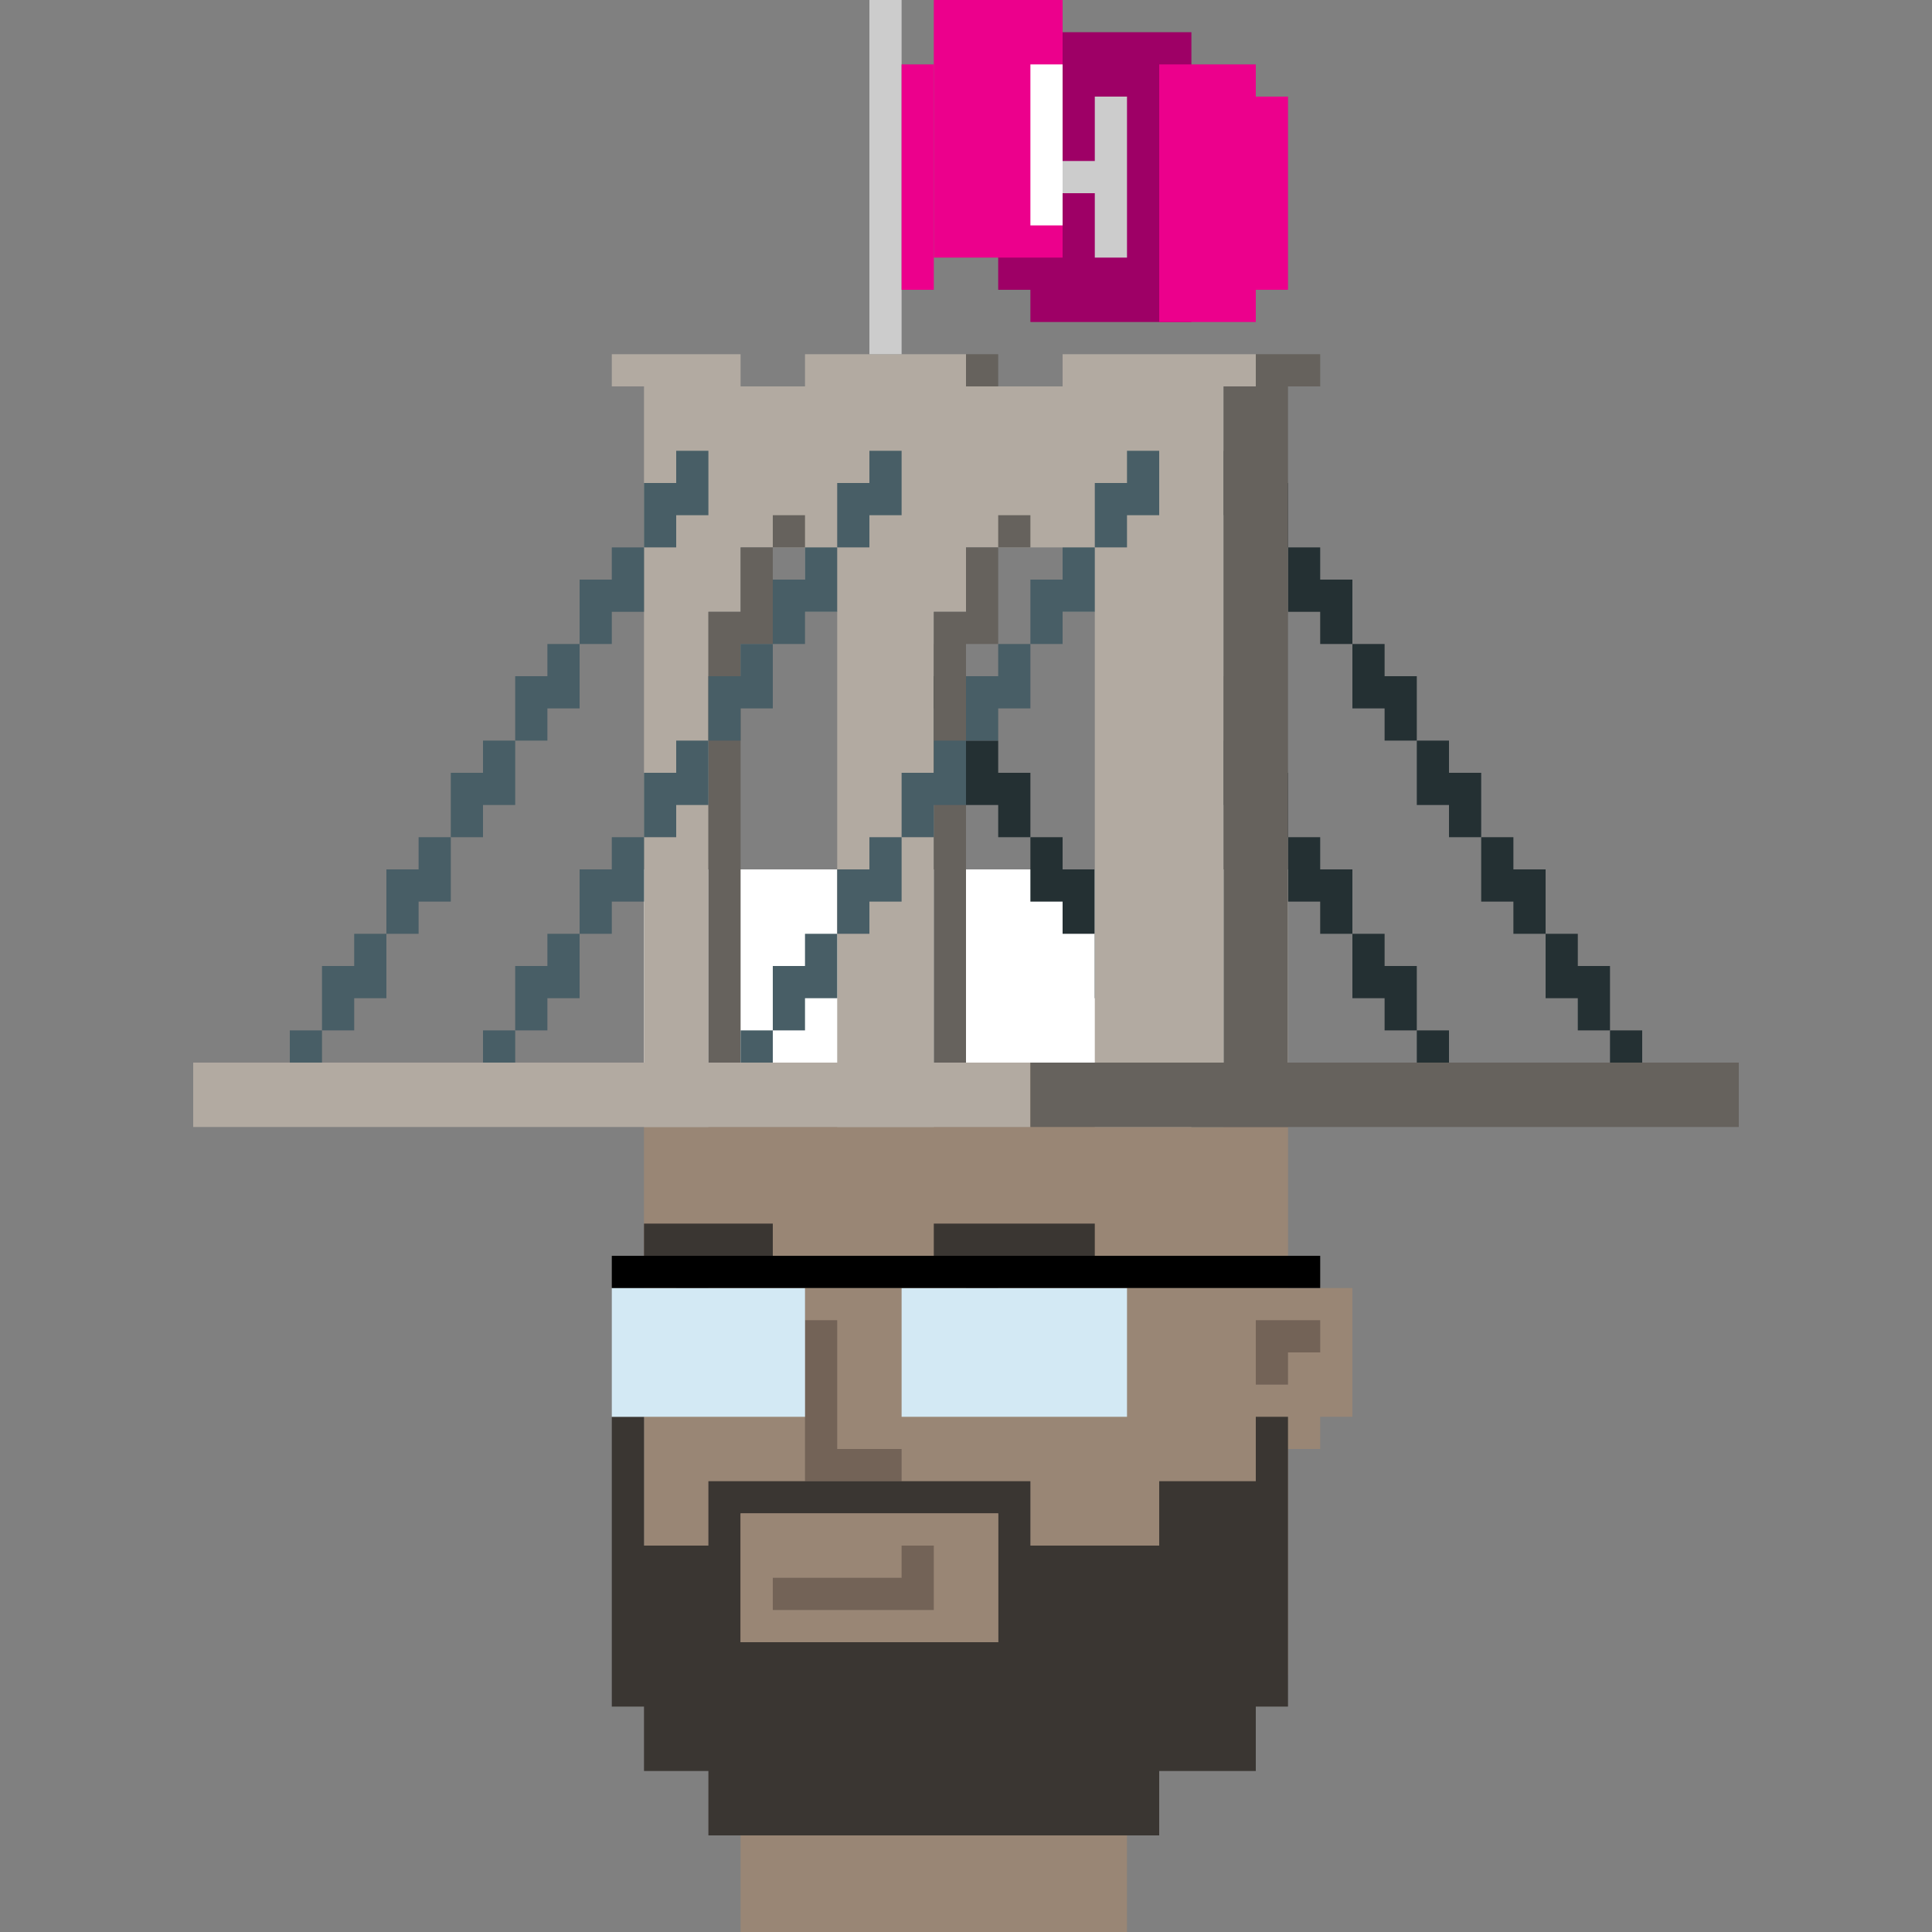 <?xml version="1.0" encoding="utf-8"?>
<!-- Generator: Adobe Illustrator 16.0.0, SVG Export Plug-In . SVG Version: 6.00 Build 0)  -->
<!DOCTYPE svg PUBLIC "-//W3C//DTD SVG 1.1//EN" "http://www.w3.org/Graphics/SVG/1.1/DTD/svg11.dtd">
<svg version="1.1" xmlns="http://www.w3.org/2000/svg" xmlns:xlink="http://www.w3.org/1999/xlink" x="0px" y="0px" width="300px"
	 height="300px" viewBox="0 0 300 300" enable-background="new 0 0 300 300" xml:space="preserve">
<rect x="0" y="0" width="300" height="300" fill="#808080" stroke="none"/>
<g id="base">
	<polygon fill="#998675" points="200,200 200,160 195,160 195,150 190,150 185,150 185,145 180,145 180,140 115,140 115,145 
		110,145 110,150 105,150 105,160 100,160 100,240 100,260 105,260 105,270 115,270 115,300 175,300 175,270 190,270 190,260 
		200,260 200,225 205,225 205,220 210,220 210,200 	"/>
	<polygon fill="#736357" points="130,225 130,205 125,205 125,225 125,230 140,230 140,225 	"/>
	<rect x="100" y="190" fill="#3A3632" width="20" height="5"/>
	<rect x="120" y="245" fill="#736357" width="25" height="5"/>
	<rect x="145" y="190" fill="#3A3632" width="25" height="5"/>
	<rect x="105" y="200" fill="#3A3632" width="5" height="5"/>
	<rect x="150" y="200" fill="#3A3632" width="5" height="5"/>
	<rect x="155" y="270" fill="#736357" width="20" height="5"/>
	<rect x="125" y="260" fill="#736357" width="15" height="5"/>
	<rect x="115" y="270" fill="#736357" width="5" height="5"/>
	<polygon fill="#736357" points="195,205 205,205 205,210 200,210 200,215 195,215 	"/>
</g>
<g id="beard">
	<path fill="#3A3632" d="M195,220v10h-15v10h-20v-10h-5h-40h-5v10h-10v-20h-5v20v25h5v10h10v10h70v-10h15v-10h5v-25v-10v-10H195z
		 M115,235h40v20h-40V235z"/>
</g>
<g id="faces">
	<g id="smirk">
		<rect x="115" y="235" fill="#998675" width="40" height="20"/>
		<polygon fill="#736357" points="140,240 140,245 120,245 120,250 145,250 145,245 145,240 		"/>
	</g>
	<g id="smile" display="none">
		<rect x="115" y="235" display="inline" fill="#998675" width="40" height="20"/>
		<rect x="120" y="240" display="inline" fill="#736357" width="5" height="5"/>
		<rect x="140" y="240" display="inline" fill="#736357" width="5" height="5"/>
		<rect x="125" y="245" display="inline" fill="#736357" width="15" height="5"/>
	</g>
	<g id="frown" display="none">
		<rect x="115" y="235" display="inline" fill="#998675" width="40" height="20"/>
		<polygon display="inline" fill="#736357" points="125,250 125,245 145,245 145,240 120,240 120,245 120,250 		"/>
	</g>
	<g id="surprised" display="none">
		<rect x="115" y="240" display="inline" fill="#998675" width="40" height="15"/>
		<rect x="125" y="240" display="inline" fill="#736357" width="15" height="10"/>
		<rect x="145" y="180" display="inline" fill="#3A3632" width="25" height="5"/>
		<rect x="145" y="190" display="inline" fill="#998675" width="25" height="5"/>
		<polygon display="inline" fill="#3A3632" points="170,180 145,180 145,185 170,185 170,190 175,190 175,180 		"/>
		<polygon display="inline" fill="#3A3632" points="115,180 100,180 95,180 95,185 95,190 100,190 100,185 115,185 		"/>
		<rect x="100" y="190" display="inline" fill="#998675" width="20" height="5"/>
	</g>
	<g id="right_up" display="none">
		<rect x="145" y="190" display="inline" fill="#998675" width="25" height="5"/>
		<polygon display="inline" fill="#3A3632" points="170,180 145,180 145,185 170,185 170,190 175,190 175,180 		"/>
		<rect x="115" y="235" display="inline" fill="#998675" width="40" height="20"/>
		<polygon display="inline" fill="#736357" points="140,240 140,245 120,245 120,250 145,250 145,245 145,240 		"/>
	</g>
	<g id="left_up" display="none">
		<rect x="115" y="235" display="inline" fill="#998675" width="40" height="20"/>
		<polygon display="inline" fill="#3A3632" points="115,180 95,180 95,185 115,185 115,190 120,190 120,180 		"/>
		<rect x="100" y="190" display="inline" fill="#998675" width="20" height="5"/>
		<polygon display="inline" fill="#736357" points="125,245 125,240 120,240 120,250 125,250 145,250 145,245 		"/>
	</g>
	<g id="tongue" display="none">
		<rect x="115" y="235" display="inline" fill="#998675" width="40" height="20"/>
		<polygon display="inline" fill="#736357" points="145,240 125,240 120,240 120,245 120,250 150,250 150,245 150,240 		"/>
		<g display="inline">
			<polygon fill="#CC667E" points="125,245 125,250 125,255 125,260 140,260 140,255 145,255 145,250 145,245 			"/>
			<polygon fill="#993F55" points="140,245 130,245 130,255 135,255 135,250 140,250 			"/>
		</g>
	</g>
	<g id="drool" display="none">
		<polygon display="inline" fill="#D3E9F4" points="135,250 135,260 140,260 140,265 145,265 145,260 145,250 		"/>
	</g>
</g>
<g id="glasses_1_">
	<g id="standard">
		<g>
			<rect x="95" y="200" fill="#D3E9F4" width="30" height="20"/>
		</g>
		<g>
			<rect x="140" y="200" fill="#D3E9F4" width="35" height="20"/>
		</g>
		<rect x="95" y="195" width="110" height="5"/>
	</g>
	<g id="_x33_d" display="none">
		<polygon display="inline" fill="#E6E6E6" points="135,195 130,195 125,195 120,195 90,195 90,220 120,220 120,215 125,215 
			125,210 130,210 130,215 135,215 135,220 175,220 175,195 		"/>
		<polygon display="inline" fill="#B3B3B3" points="200,195 195,195 190,195 185,195 175,195 175,220 185,220 185,215 190,215 
			190,205 195,205 200,205 200,200 210,200 210,195 		"/>
		<rect x="95" y="200" display="inline" fill="#3FA9F5" width="20" height="15"/>
		<rect x="140" y="200" display="inline" fill="#FF1D25" width="25" height="15"/>
	</g>
</g>
<g id="hats">
	<g id="construction" display="none">
		<polygon display="inline" fill="#FCEE21" points="210,180 210,175 210,165 205,165 205,160 205,150 200,150 200,145 200,140 
			195,140 195,135 190,135 190,130 185,130 180,130 180,125 175,125 165,125 165,120 130,120 130,125 120,125 120,130 115,130 
			110,130 110,135 105,135 105,140 100,140 100,145 100,150 95,150 95,155 95,160 95,165 90,165 90,170 90,175 90,180 90,190 
			210,190 215,190 215,180 		"/>
		<polygon display="inline" fill="#CCAF23" points="140,115 140,120 135,120 135,125 130,125 130,130 130,135 130,140 125,140 
			125,145 125,160 120,160 120,175 115,175 115,190 120,190 135,190 135,175 135,160 135,145 140,145 140,140 140,135 140,130 
			145,130 145,125 145,120 150,120 150,115 		"/>
		<rect x="70" y="180" display="inline" fill="#B29C1D" width="110" height="10"/>
		<rect x="120" y="210" display="inline" fill="#998675" width="5" height="5"/>
		<g display="inline">
			<rect x="180" y="190" fill="#666666" width="35" height="10"/>
			<polygon fill="#B3FFFD" points="135,190 120,190 90,190 90,215 95,215 95,220 120,220 120,215 125,215 125,210 130,210 130,215 
				135,215 135,220 175,220 175,215 180,215 180,190 			"/>
			<rect x="95" y="190" fill="#FFFFFF" width="5" height="5"/>
			<rect x="138" y="190" fill="#FFFFFF" width="5" height="5"/>
		</g>
	</g>
	<g id="empty-head" display="none">
		<rect x="100" y="140" display="inline" fill="#FFFFFF" width="100" height="25"/>
		<polygon display="inline" points="47,95 47,90 52,90 52,100 47,100 42,100 42,95 		"/>
		<polygon display="inline" fill="#998675" points="220,80 220,75 215,75 215,70 205,70 205,65 200,65 200,165 205,165 205,160 
			215,160 215,150 220,150 220,145 225,145 225,80 		"/>
		<g display="inline">
			<polygon fill="#C1272D" points="170,165 170,175 180,175 180,180 190,180 190,190 200,190 200,180 200,175 200,165 			"/>
			<rect x="195" y="195" fill="#C1272D" width="5" height="5"/>
		</g>
		<g display="inline">
			<polygon fill="#E6E6E6" points="165,150 165,140 165,135 161,135 160,135 160,125 155,125 155,120 150,120 150,115 145,115 
				145,110 140,110 135,110 135,105 130,105 130,100 110,100 110,105 125,105 125,110 110,110 110,115 105,115 105,120 100,120 
				100,135 100,140 105,140 105,145 125,145 125,140 110,140 110,135 105,135 105,125 110,125 110,120 115,120 115,115 135,115 
				135,125 130,125 130,135 125,135 125,140 135,140 135,135 135,130 140,130 140,120 145,120 145,125 150,125 150,130 155,130 
				155,135 155,140 160,140 160,150 160,155 165,155 165,160 165,165 170,165 170,160 170,155 170,150 			"/>
			<rect x="100" y="105" fill="#E6E6E6" width="10" height="5"/>
			<polygon fill="#E6E6E6" points="90,115 80,115 80,120 75,120 75,115 65,115 65,110 60,110 60,105 55,105 55,100 50,100 50,110 
				55,110 55,115 60,115 60,120 65,120 70,120 70,125 85,125 85,120 95,120 95,115 100,115 100,110 90,110 			"/>
		</g>
		<polygon display="inline" fill="#C1272D" points="105,165 100,165 100,180 105,180 105,170 110,170 110,165 		"/>
	</g>
	<g id="surprise" display="none">
		<rect x="90" y="80" display="inline" fill="#D8B3FF" width="90" height="90"/>
		<rect x="180" y="80" display="inline" fill="#957FB2" width="15" height="90"/>
		<rect x="195" y="80" display="inline" fill="#462166" width="10" height="90"/>
		<polygon display="inline" fill="#662D91" points="150,65 150,60 135,60 135,65 130,65 130,70 130,75 135,75 135,80 150,80 150,75 
			155,75 155,70 155,65 		"/>
		<g display="inline">
			<polygon fill="#462166" points="180,65 180,70 170,70 170,75 160,75 160,70 155,70 155,75 150,75 150,80 180,80 180,75 185,75 
				185,70 185,65 			"/>
			<rect x="165" y="60" fill="#462166" width="15" height="5"/>
			<rect x="160" y="65" fill="#462166" width="5" height="5"/>
		</g>
		<g display="inline">
			<polygon fill="#462166" points="130,75 130,70 125,70 125,75 115,75 115,70 110,70 110,65 105,65 105,70 105,75 110,75 110,80 
				135,80 135,75 			"/>
			<rect x="110" y="60" fill="#462166" width="10" height="5"/>
			<rect x="120" y="65" fill="#462166" width="5" height="5"/>
		</g>
		<rect x="125" y="80" display="inline" fill="#662D91" width="15" height="90"/>
		<polygon display="inline" fill="#957FB2" points="210,85 210,80 205,80 205,170 210,170 210,165 215,165 215,85 		"/>
	</g>
	<g id="silly" display="none">
		<polygon display="inline" fill="#C1272D" points="125,115 125,120 115,120 115,125 110,125 110,130 110,135 105,135 105,140 
			105,145 100,145 100,150 100,155 95,155 95,160 95,165 95,170 95,175 95,180 125,180 125,175 125,170 125,165 125,160 125,155 
			130,155 130,150 130,145 135,145 135,140 135,135 140,135 140,130 140,125 145,125 145,120 145,115 		"/>
		<rect x="145" y="100" display="inline" fill="#B3B3B3" width="5" height="15"/>
		<polygon display="inline" fill="#39B54A" points="170,155 170,150 170,145 165,145 165,140 165,135 160,135 160,130 160,125 
			155,125 155,120 155,115 145,115 145,120 145,125 140,125 140,130 140,135 135,135 135,140 135,145 130,145 130,150 130,155 
			125,155 125,160 125,165 125,170 125,175 125,180 175,180 175,175 175,170 175,165 175,160 175,155 		"/>
		<polygon display="inline" fill="#F7931E" points="200,155 200,150 195,150 195,145 195,140 190,140 190,135 190,130 185,130 
			185,125 175,125 175,120 165,120 165,115 155,115 155,120 155,125 160,125 160,130 160,135 165,135 165,140 165,145 170,145 
			170,150 170,155 175,155 175,160 175,165 175,170 205,170 205,165 205,160 205,155 		"/>
		<polygon display="inline" fill="#C1272D" points="140,85 140,90 140,95 145,95 145,100 150,100 150,95 155,95 155,90 155,85 		"/>
		<polygon display="inline" fill="#0071BC" points="150,100 150,105 165,105 165,110 175,110 175,115 200,115 200,110 205,110 
			205,105 210,105 210,100 		"/>
		<polygon display="inline" fill="#0071BC" points="130,100 130,95 115,95 115,90 105,90 105,95 100,95 100,100 95,100 95,105 
			145,105 145,100 		"/>
		<polygon display="inline" fill="#00527F" points="175,170 175,175 175,180 240,180 240,170 		"/>
	</g>
	<g id="swiss-army" display="none">
		<g display="inline">
			<g>
				<rect x="195" y="130" fill="#999999" width="5" height="15"/>
				<polygon fill="#999999" points="210,120 210,115 205,115 205,125 210,125 210,135 215,135 215,120 				"/>
				<rect x="225" y="105" fill="#666666" width="10" height="5"/>
				<rect x="210" y="115" fill="#666666" width="15" height="5"/>
				<rect x="200" y="130" fill="#666666" width="10" height="5"/>
				<polygon fill="#999999" points="255,65 255,70 250,70 250,75 245,75 245,80 240,80 240,85 235,85 235,110 240,110 240,90 
					250,90 250,95 255,95 255,90 260,90 260,85 260,80 260,75 260,70 260,65 				"/>
				<polygon fill="#999999" points="225,110 225,105 220,105 220,110 220,115 225,115 225,120 230,120 230,110 				"/>
			</g>
			<g>
				<rect x="160" y="65" fill="#666666" width="5" height="30"/>
				<polygon fill="#999999" points="175,85 175,80 175,75 175,70 180,70 180,65 185,65 185,60 190,60 190,55 195,55 195,50 200,50 
					200,45 180,45 180,50 170,50 170,55 165,55 165,60 165,65 165,70 165,75 165,80 165,85 165,90 165,95 160,95 160,100 160,105 
					160,110 160,115 160,120 160,125 185,125 185,120 190,120 190,115 195,115 195,110 200,110 200,105 200,100 200,95 200,90 
					200,85 195,85 195,80 190,80 190,85 190,90 190,95 190,100 180,100 180,95 175,95 175,90 				"/>
			</g>
			<g>
				<g>
					<polygon fill="#666666" points="130,115 130,110 120,110 120,105 110,105 110,110 115,110 115,115 125,115 125,120 135,120 
						135,125 140,125 140,120 140,115 					"/>
					<rect x="105" y="100" fill="#666666" width="5" height="5"/>
					<polygon fill="#666666" points="75,85 65,85 65,80 55,80 55,75 45,75 45,80 50,80 50,85 55,85 55,90 65,90 65,95 70,95 70,100 
						80,100 80,105 85,105 85,100 85,95 85,90 75,90 					"/>
					<rect x="95" y="105" fill="#666666" width="5" height="5"/>
				</g>
				<path fill="#999999" d="M105,105v-5v-5h-5v-5h-5v-5h-5v-5v-5h-5v-5h-5v-5h-5v-5v-5H65v5h5v5v5h5v5h5v5v5h5v5v5v5v5h5v5v5h5v5v5
					v5v5v10h10v-10v-5h5v-5h-5v-5v-5h5v-5v-5H105z M95,110v-5h5v5H95z"/>
			</g>
			<g>
				<rect x="125" y="25" fill="#666666" width="5" height="25"/>
				<rect x="135" y="95" fill="#666666" width="10" height="5"/>
				<polygon fill="#999999" points="145,20 145,15 145,10 145,5 140,5 140,0 135,0 135,5 130,5 130,10 130,15 130,20 125,20 125,25 
					130,25 130,30 130,35 130,40 130,45 130,50 125,50 125,55 125,60 125,65 125,70 125,75 125,80 125,85 130,85 130,90 130,95 
					130,100 130,105 130,110 130,115 130,120 150,120 150,115 150,110 150,105 150,100 135,100 135,95 150,95 150,90 150,85 150,80 
					150,75 150,70 150,65 150,60 150,55 150,50 150,45 150,40 150,35 150,30 150,25 150,20 				"/>
			</g>
			<g>
				<polygon fill="#C1272D" points="205,160 205,145 200,145 200,140 195,140 195,130 185,130 185,125 180,125 180,120 170,120 
					170,115 120,115 120,120 115,120 115,125 110,125 110,130 105,130 105,140 100,140 100,145 95,145 95,160 90,160 90,185 
					210,185 210,160 				"/>
				<polygon fill="#992029" points="90,160 90,165 90,185 95,185 95,165 100,165 100,185 105,185 105,165 110,165 110,185 115,185 
					115,165 120,165 120,185 125,185 125,165 130,165 130,185 135,185 135,165 140,165 140,185 145,185 145,165 150,165 150,185 
					155,185 155,165 160,165 160,185 165,185 165,165 170,165 170,185 175,185 175,165 180,165 180,185 185,185 185,165 190,165 
					190,185 195,185 195,165 200,165 200,185 205,185 205,165 210,165 210,160 				"/>
				<polygon fill="#FFFFFF" points="140,140 135,140 135,135 130,135 130,140 125,140 125,145 130,145 130,150 135,150 135,145 
					140,145 				"/>
			</g>
		</g>
	</g>
	<g id="dunce" display="none">
		<g display="inline">
			<g>
				<polygon fill="#E6E6E6" points="175,30 170,30 170,35 170,40 165,40 165,45 165,50 160,50 160,55 160,60 155,60 155,65 155,70 
					150,70 150,75 150,80 145,80 145,85 140,85 140,90 140,95 135,95 135,100 135,105 130,105 130,110 130,115 125,115 125,120 
					125,125 120,125 120,130 120,135 115,135 115,140 115,145 110,145 110,150 105,150 105,155 105,160 100,160 100,165 100,170 
					95,170 95,175 95,180 90,180 90,185 90,190 85,190 85,195 80,195 80,200 80,205 85,205 85,200 130,200 130,195 135,195 135,190 
					135,185 135,180 135,175 140,175 140,170 140,165 140,160 145,160 145,155 145,150 145,145 145,140 150,140 150,135 150,130 
					150,125 155,125 155,120 155,115 155,110 160,110 160,105 160,100 160,95 160,90 165,90 165,85 165,80 165,75 170,75 170,70 
					170,65 170,60 175,60 175,55 175,50 175,45 175,40 180,40 180,35 180,30 180,25 175,25 				"/>
				<polygon fill="#E6E6E6" points="180,15 180,20 180,25 185,25 185,20 185,15 				"/>
				<rect x="85" y="205" fill="#E6E6E6" width="5" height="5"/>
				<rect x="90" y="210" fill="#E6E6E6" width="5" height="5"/>
			</g>
			<polygon fill="#292623" points="85,200 85,205 90,205 90,210 95,210 95,205 95,200 			"/>
		</g>
		<g display="inline">
			<polygon fill="#CCCCCC" points="205,150 205,145 205,140 205,135 205,130 205,125 205,120 205,115 205,110 200,110 200,105 
				200,100 200,95 200,90 200,85 200,80 200,75 200,70 200,65 195,65 195,60 195,55 195,50 195,45 195,40 195,35 195,30 195,25 
				190,25 190,20 190,15 190,10 185,10 185,15 185,20 185,25 180,25 180,30 180,35 180,40 175,40 175,45 175,50 175,55 175,60 
				170,60 170,65 170,70 170,75 165,75 165,80 165,85 165,90 160,90 160,95 160,100 160,105 160,110 155,110 155,115 155,120 
				155,125 150,125 150,130 150,135 150,140 145,140 145,145 145,150 145,155 145,160 140,160 140,165 140,170 140,175 135,175 
				135,180 135,185 135,190 135,195 130,195 130,200 135,200 135,205 165,205 165,210 190,210 190,215 200,215 200,220 205,220 
				205,225 205,230 210,230 210,225 210,195 210,190 210,185 210,180 210,175 210,170 210,165 210,160 210,155 210,150 			"/>
			<rect x="200" y="230" fill="#CCCCCC" width="5" height="5"/>
			<rect x="200" y="225" fill="#CCCCCC" width="5" height="5"/>
		</g>
		<g display="inline">
			<polygon points="155,150 155,145 145,145 145,150 150,150 150,155 155,155 155,160 155,165 150,165 150,170 150,175 145,175 
				145,180 155,180 155,175 155,170 160,170 160,165 160,160 160,155 160,150 			"/>
			<rect x="135" y="140" width="10" height="5"/>
			<rect x="130" y="145" width="5" height="15"/>
			<polygon points="130,175 130,160 125,160 125,170 120,170 120,180 125,180 125,185 145,185 145,180 130,180 			"/>
		</g>
		<g display="inline">
			<rect x="95" y="200" fill="#90A6AD" width="30" height="5"/>
			<rect x="125" y="205" fill="#514640" width="5" height="5"/>
			<polygon fill="#90A6AD" points="165,210 165,205 140,205 140,210 160,210 160,215 175,215 175,210 			"/>
			<polygon fill="#665C56" points="190,215 190,210 175,210 175,215 185,215 185,220 200,220 200,215 			"/>
			<polygon fill="#665C56" points="135,205 135,200 125,200 125,205 130,205 130,210 140,210 140,205 			"/>
			<rect x="195" y="220" fill="#292623" width="5" height="5"/>
			<rect x="200" y="220" fill="#665C56" width="5" height="5"/>
		</g>
	</g>
	<g id="batman" display="none">
		<g display="inline">
			<polygon fill="#FFF066" points="295,50 295,45 295,40 295,35 290,35 290,30 285,30 285,25 285,20 280,20 280,15 270,15 270,10 
				265,10 265,5 250,5 250,0 215,0 215,5 200,5 200,10 195,10 195,15 185,15 185,20 180,20 180,25 180,30 175,30 175,35 170,35 
				170,40 170,45 170,50 165,50 165,55 165,60 165,65 165,70 165,75 165,80 165,85 165,90 170,90 170,95 170,100 170,105 175,105 
				175,110 180,110 180,115 180,120 185,120 185,125 195,125 195,130 200,130 200,135 215,135 215,140 250,140 250,135 265,135 
				265,130 270,130 270,125 280,125 280,120 285,120 285,115 285,110 290,110 290,105 295,105 295,100 295,95 295,90 300,90 300,85 
				300,80 300,75 300,70 300,65 300,60 300,55 300,50 			"/>
			<polygon fill="#484848" points="240,75 260,75 260,70 255,70 255,65 250,65 250,60 245,60 245,55 240,55 240,50 235,50 235,45 
				230,45 230,40 225,40 225,35 220,35 220,30 215,30 215,35 215,40 215,45 215,50 215,55 215,60 215,65 215,70 215,75 215,80 
				215,85 215,90 220,90 220,85 225,85 225,80 230,80 230,85 235,85 235,90 235,95 240,95 240,100 240,105 250,105 250,100 250,95 
				245,95 245,90 245,85 240,85 240,80 			"/>
			<g>
				<polygon fill="#FFF8B3" points="175,105 170,105 170,90 165,90 165,55 160,55 160,65 155,65 155,75 150,75 150,85 145,85 
					145,95 140,95 140,105 135,105 135,115 130,115 130,130 135,130 140,130 145,130 150,130 150,135 155,135 160,135 160,140 
					165,140 170,140 170,135 175,135 175,120 180,120 180,110 175,110 				"/>
				<polygon fill="#FFF8B3" points="255,135 250,135 250,140 245,140 240,140 235,140 230,140 225,140 220,140 215,140 215,135 
					210,135 205,135 200,135 200,185 205,185 205,180 210,180 210,175 215,175 215,170 220,170 225,170 225,165 230,165 230,160 
					235,160 235,155 240,155 245,155 245,150 250,150 250,145 255,145 255,140 260,140 265,140 265,135 260,135 				"/>
				<rect x="265" y="130" fill="#FFF8B3" width="5" height="5"/>
				<rect x="270" y="125" fill="#FFF8B3" width="5" height="5"/>
				<polygon fill="#FFF8B3" points="95,200 90,200 90,210 85,210 85,220 80,220 80,230 75,230 75,240 70,240 70,250 65,250 65,265 
					60,265 60,275 55,275 55,285 50,285 50,295 55,295 55,290 60,290 60,285 65,285 70,285 70,280 75,280 75,275 80,275 80,270 
					85,270 90,270 90,265 95,265 95,260 100,260 100,215 95,215 				"/>
				<rect x="45" y="295" fill="#FFF8B3" width="5" height="5"/>
			</g>
		</g>
		<polygon display="inline" fill="#303030" points="220,295 220,290 215,290 215,280 210,280 210,270 205,270 205,265 200,265 
			200,210 200,160 200,90 195,90 195,95 190,95 190,100 185,100 185,110 180,110 180,120 175,120 175,135 170,135 170,140 160,140 
			160,135 150,135 150,130 125,130 125,90 120,90 120,99 115,99 115,115 110,115 110,125 105,125 105,140 100,140 100,210 100,215 
			100,220 110,220 110,225 120,225 120,230 125,230 125,235 135,235 135,230 145,230 145,225 160,225 160,220 170,220 170,215 
			175,215 175,260 170,260 170,265 160,265 160,270 150,270 150,275 115,275 115,270 110,270 110,260 105,260 105,255 100,255 
			100,265 95,265 95,270 90,270 90,280 85,280 85,285 80,285 80,295 75,295 75,300 80,300 85,300 90,300 95,300 100,300 105,300 
			110,300 115,300 150,300 160,300 170,300 175,300 225,300 225,295 		"/>
		<rect x="110" y="255" display="inline" fill="#998675" width="50" height="10"/>
		<rect x="115" y="265" display="inline" fill="#998675" width="35" height="5"/>
		<g display="inline">
			<g>
				<polygon fill="#998675" points="170,215 170,220 160,220 160,225 145,225 145,230 160,230 160,240 170,240 170,260 175,260 
					175,215 				"/>
				<polygon fill="#998675" points="120,225 110,225 110,220 100,220 100,240 110,240 110,230 120,230 				"/>
				<rect x="115" y="235" fill="#998675" width="40" height="20"/>
			</g>
			<rect x="120" y="245" fill="#3A3632" width="25" height="5"/>
			<path fill="#736357" d="M160,240v-5v-5h-50v5v5h-10v15h5v5v5h5v5h5v5h35v-5h10v-5h10v-5h5v-5v-15H160z M155,235v20h-40v-20H155z"
				/>
		</g>
		<g display="inline">
			<rect x="95" y="200" fill="#D3E9F4" width="30" height="20"/>
			<rect x="140" y="200" fill="#D3E9F4" width="35" height="20"/>
			<rect x="95" y="195" fill="#666666" width="110" height="5"/>
		</g>
		<g display="inline">
			<polygon fill="#484848" points="130,225 130,205 125,205 125,225 120,225 120,230 125,230 125,235 135,235 135,230 140,230 
				140,225 			"/>
			<polygon fill="#484848" points="195,295 195,290 190,290 190,280 185,280 185,270 180,270 180,265 175,265 175,270 170,270 
				170,280 165,280 165,285 160,285 160,295 150,295 150,300 200,300 200,295 			"/>
			<polygon fill="#484848" points="115,295 115,285 110,285 110,275 105,275 105,270 100,270 100,290 95,290 95,296 90,296 90,300 
				120,300 120,295 			"/>
			<polygon fill="#484848" points="165,140 160,140 160,135 150,135 150,130 125,130 125,135 120,135 120,139 115,139 115,145 
				110,145 110,150 105,150 105,155 100,155 100,165 105,165 105,160 110,160 110,155 115,155 120,155 120,150 125,150 130,150 
				145,150 145,155 150,155 155,155 155,160 160,160 165,160 165,155 170,155 170,150 170,145 170,140 			"/>
		</g>
		<g display="inline">
			<polygon fill="#998675" points="195,200 195,225 200,225 205,225 205,220 210,220 210,200 			"/>
			<polygon fill="#736357" points="200,205 195,205 195,215 200,215 200,210 205,210 205,205 			"/>
		</g>
	</g>
	<g id="bridge">
		<polygon fill="#9E0066" points="185,50 160,50 160,45 155,45 155,5 185,5 		"/>
		<rect x="100" y="135" fill="#FFFFFF" width="100" height="30"/>
		<g>
			<g>
				<g>
					<polygon fill="#243033" points="195,75 195,70 190,70 190,80 195,80 195,85 200,85 200,75 					"/>
					<polygon fill="#243033" points="205,90 205,85 200,85 200,95 205,95 205,100 210,100 210,90 					"/>
					<polygon fill="#243033" points="215,105 215,100 210,100 210,110 215,110 215,115 220,115 220,105 					"/>
					<polygon fill="#243033" points="225,120 225,115 220,115 220,125 225,125 225,130 230,130 230,120 					"/>
					<polygon fill="#243033" points="235,135 235,130 230,130 230,140 235,140 235,145 240,145 240,135 					"/>
					<polygon fill="#243033" points="245,150 245,145 240,145 240,155 245,155 245,160 250,160 250,150 					"/>
					<rect x="250" y="160" fill="#243033" width="5" height="5"/>
				</g>
				<g>
					<polygon fill="#243033" points="165,75 165,70 160,70 160,80 165,80 165,85 170,85 170,75 					"/>
					<polygon fill="#243033" points="175,90 175,85 170,85 170,95 175,95 175,100 180,100 180,90 					"/>
					<polygon fill="#243033" points="185,105 185,100 180,100 180,110 185,110 185,115 190,115 190,105 					"/>
					<polygon fill="#243033" points="195,120 195,115 190,115 190,125 195,125 195,130 200,130 200,120 					"/>
					<polygon fill="#243033" points="205,135 205,130 200,130 200,140 205,140 205,145 210,145 210,135 					"/>
					<polygon fill="#243033" points="215,150 215,145 210,145 210,155 215,155 215,160 220,160 220,150 					"/>
					<rect x="220" y="160" fill="#243033" width="5" height="5"/>
				</g>
				<g>
					<polygon fill="#243033" points="125,75 125,70 120,70 120,80 125,80 125,85 130,85 130,75 					"/>
					<polygon fill="#243033" points="135,90 135,85 130,85 130,95 135,95 135,100 140,100 140,90 					"/>
					<polygon fill="#243033" points="145,105 145,100 140,100 140,110 145,110 145,115 150,115 150,105 					"/>
					<polygon fill="#243033" points="155,120 155,115 150,115 150,125 155,125 155,130 160,130 160,120 					"/>
					<polygon fill="#243033" points="165,135 165,130 160,130 160,140 165,140 165,145 170,145 170,135 					"/>
					<polygon fill="#243033" points="175,150 175,145 170,145 170,155 175,155 175,160 180,160 180,150 					"/>
					<polygon fill="#243033" points="185,165 185,160 180,160 180,170 185,170 185,175 190,175 190,165 					"/>
				</g>
			</g>
			<polygon fill="#B2AAA1" points="165,55 165,60 150,60 150,55 125,55 125,60 115,60 115,55 95,55 95,60 100,60 100,175 110,175 
				110,95 115,95 115,85 120,85 125,85 125,95 130,95 130,175 145,175 145,95 150,95 150,85 165,85 165,95 170,95 170,175 190,175 
				190,60 195,60 195,55 			"/>
			<polygon fill="#66625D" points="195,55 195,60 190,60 190,175 200,175 200,60 205,60 205,55 			"/>
			<polygon fill="#66625D" points="150,85 150,95 145,95 145,170 150,170 150,100 155,100 155,85 			"/>
			<polygon fill="#66625D" points="115,85 115,95 110,95 110,170 115,170 115,100 120,100 120,85 			"/>
			<g>
				<g>
					<polygon fill="#485E66" points="105,70 105,75 100,75 100,85 105,85 105,80 110,80 110,70 					"/>
					<polygon fill="#485E66" points="95,90 90,90 90,100 95,100 95,95 100,95 100,85 95,85 					"/>
					<polygon fill="#485E66" points="85,105 80,105 80,115 85,115 85,110 90,110 90,100 85,100 					"/>
					<polygon fill="#485E66" points="75,120 70,120 70,130 75,130 75,125 80,125 80,115 75,115 					"/>
					<polygon fill="#485E66" points="65,135 60,135 60,145 65,145 65,140 70,140 70,130 65,130 					"/>
					<polygon fill="#485E66" points="55,150 50,150 50,160 55,160 55,155 60,155 60,145 55,145 					"/>
					<rect x="45" y="160" fill="#485E66" width="5" height="5"/>
				</g>
				<g>
					<polygon fill="#485E66" points="135,70 135,75 130,75 130,85 135,85 135,80 140,80 140,70 					"/>
					<polygon fill="#485E66" points="125,90 120,90 120,100 125,100 125,95 130,95 130,85 125,85 					"/>
					<polygon fill="#485E66" points="115,105 110,105 110,115 115,115 115,110 120,110 120,100 115,100 					"/>
					<polygon fill="#485E66" points="105,120 100,120 100,130 105,130 105,125 110,125 110,115 105,115 					"/>
					<polygon fill="#485E66" points="95,135 90,135 90,145 95,145 95,140 100,140 100,130 95,130 					"/>
					<polygon fill="#485E66" points="85,150 80,150 80,160 85,160 85,155 90,155 90,145 85,145 					"/>
					<rect x="75" y="160" fill="#485E66" width="5" height="5"/>
				</g>
				<g>
					<polygon fill="#485E66" points="175,70 175,75 170,75 170,85 175,85 175,80 180,80 180,70 					"/>
					<polygon fill="#485E66" points="165,90 160,90 160,100 165,100 165,95 170,95 170,85 165,85 					"/>
					<polygon fill="#485E66" points="155,105 150,105 150,115 155,115 155,110 160,110 160,100 155,100 					"/>
					<polygon fill="#485E66" points="145,120 140,120 140,130 145,130 145,125 150,125 150,115 145,115 					"/>
					<polygon fill="#485E66" points="135,135 130,135 130,145 135,145 135,140 140,140 140,130 135,130 					"/>
					<polygon fill="#485E66" points="125,150 120,150 120,160 125,160 125,155 130,155 130,145 125,145 					"/>
					<rect x="115" y="160" fill="#485E66" width="5" height="5"/>
				</g>
			</g>
			<rect x="30" y="165" fill="#B2AAA1" width="130" height="10"/>
			<rect x="160" y="165" fill="#66625D" width="110" height="10"/>
			<rect x="150" y="55" fill="#66625D" width="5" height="5"/>
		</g>
		<rect x="145" fill="#EC008C" width="20" height="40"/>
		<rect x="135" fill="#CCCCCC" width="5" height="55"/>
		<rect x="140" y="10" fill="#EC008C" width="5" height="35"/>
		<rect x="180" y="40" fill="#EC008C" width="5" height="5"/>
		<rect x="160" y="10" fill="#FFFFFF" width="5" height="25"/>
		<polygon fill="#CCCCCC" points="170,15 170,25 165,25 165,30 170,30 170,40 175,40 175,15 		"/>
		<polygon fill="#EC008C" points="195,10 180,10 180,50 195,50 195,45 200,45 200,15 195,15 		"/>
		<rect x="120" y="80" fill="#66625D" width="5" height="5"/>
		<rect x="155" y="80" fill="#66625D" width="5" height="5"/>
	</g>
	<g id="hi" display="none">
		<rect x="85" y="35" display="inline" width="140" height="95"/>
		<rect x="90" y="40" display="inline" fill="#272822" width="130" height="85"/>
		<g display="inline">
			<g>
				<rect x="115" y="85" fill="#716D5C" width="5" height="5"/>
				<rect x="120" y="80" fill="#716D5C" width="5" height="5"/>
				<rect x="125" y="75" fill="#716D5C" width="5" height="5"/>
				<rect x="120" y="90" fill="#716D5C" width="5" height="5"/>
				<rect x="125" y="95" fill="#716D5C" width="5" height="5"/>
			</g>
			<g>
				<rect x="190" y="85" fill="#716D5C" width="5" height="5"/>
				<rect x="185" y="90" fill="#716D5C" width="5" height="5"/>
				<rect x="180" y="95" fill="#716D5C" width="5" height="5"/>
				<rect x="185" y="80" fill="#716D5C" width="5" height="5"/>
				<rect x="180" y="75" fill="#716D5C" width="5" height="5"/>
			</g>
			<g>
				<polygon fill="#F9275D" points="140,80 140,70 135,70 135,100 140,100 140,85 150,85 150,80 				"/>
				<rect x="150" y="85" fill="#F9275D" width="5" height="15"/>
			</g>
			<polygon fill="#F9275D" points="170,95 170,70 165,70 165,75 160,75 160,80 165,80 165,95 160,95 160,100 175,100 175,95 			"/>
		</g>
		<rect x="45" y="130" display="inline" fill="#E6E6E6" width="135" height="5"/>
		<rect x="50" y="135" display="inline" fill="#E6E6E6" width="125" height="5"/>
		<polygon display="inline" fill="#808080" points="180,130 180,135 175,135 175,140 220,140 220,135 225,135 225,130 		"/>
		<rect x="100" y="130" display="inline" fill="#999999" width="25" height="5"/>
	</g>
	<g id="balance" display="none">
		<rect x="125" y="160" display="inline" fill="#997A3C" width="80" height="5"/>
		<rect x="130" y="145" display="inline" fill="#FACB5F" width="60" height="5"/>
		<rect x="125" y="150" display="inline" fill="#FACB5F" width="75" height="5"/>
		<rect x="130" y="140" display="inline" fill="#FACB5F" width="55" height="5"/>
		<rect x="110" y="140" display="inline" fill="#CCA250" width="20" height="5"/>
		<rect x="105" y="145" display="inline" fill="#CCA250" width="25" height="5"/>
		<rect x="100" y="150" display="inline" fill="#CCA250" width="25" height="5"/>
		<rect x="95" y="160" display="inline" fill="#665029" width="30" height="5"/>
		<rect x="115" y="135" display="inline" fill="#CCA250" width="20" height="5"/>
		<rect x="135" y="135" display="inline" fill="#FACB5F" width="45" height="5"/>
		<g display="inline">
			<rect x="130" y="110" fill="#FACB5F" width="20" height="25"/>
			<rect x="140" y="30" fill="#FACB5F" width="5" height="75"/>
			<rect x="150" y="10" fill="#FACB5F" width="45" height="5"/>
			<path fill="#CCA250" d="M80,5v15h15V5H80z M90,15h-5v-5h5V15z"/>
			<path fill="#FACB5F" d="M195,5v15h15V5H195z M205,15h-5v-5h5V15z"/>
			<rect x="95" y="10" fill="#FACB5F" width="35" height="5"/>
			<path fill="#997A3C" d="M130,0v25h20V0H130z M145,20h-10V5h10V20z"/>
			<g>
				<rect x="75" y="75" fill="#050490" width="50" height="10"/>
				<rect x="70" y="65" fill="#050490" width="5" height="30"/>
				<rect x="75" y="70" fill="#050490" width="5" height="20"/>
				<rect x="65" y="60" fill="#050490" width="5" height="40"/>
				<rect x="55" y="60" fill="#E6E6E6" width="5" height="40"/>
				<rect x="60" y="60" fill="#E6E6E6" width="5" height="40"/>
				<rect x="25" y="60" fill="#534741" width="25" height="40"/>
				<rect x="50" y="60" fill="#E6E6E6" width="5" height="40"/>
				<rect x="20" y="60" fill="#998F8A" width="5" height="40"/>
			</g>
			<g>
				<rect x="160" y="75" fill="#754C24" width="75" height="10"/>
				<rect x="235" y="55" fill="#999999" width="35" height="50"/>
				<rect x="240" y="105" fill="#666666" width="25" height="5"/>
				<rect x="240" y="50" fill="#666666" width="25" height="5"/>
				<rect x="270" y="70" fill="#666666" width="5" height="20"/>
				<rect x="225" y="75" fill="#A67C52" width="5" height="10"/>
				<rect x="215" y="75" fill="#A67C52" width="5" height="10"/>
				<rect x="205" y="75" fill="#A67C52" width="5" height="10"/>
				<rect x="195" y="75" fill="#A67C52" width="5" height="10"/>
				<rect x="185" y="75" fill="#A67C52" width="5" height="10"/>
				<rect x="175" y="75" fill="#A67C52" width="5" height="10"/>
				<rect x="165" y="75" fill="#A67C52" width="5" height="10"/>
			</g>
			<g>
				<rect x="95" y="25" fill="#4D4D4D" width="5" height="10"/>
				<rect x="100" y="35" fill="#4D4D4D" width="5" height="10"/>
				<rect x="105" y="45" fill="#4D4D4D" width="5" height="10"/>
				<rect x="110" y="55" fill="#4D4D4D" width="5" height="10"/>
				<rect x="80" y="20" fill="#4D4D4D" width="5" height="5"/>
				<rect x="75" y="25" fill="#4D4D4D" width="5" height="10"/>
				<rect x="70" y="35" fill="#4D4D4D" width="5" height="10"/>
				<rect x="65" y="45" fill="#4D4D4D" width="5" height="10"/>
				<rect x="115" y="65" fill="#4D4D4D" width="5" height="10"/>
				<rect x="85" y="10" fill="#4D4D4D" width="5" height="5"/>
				<rect x="90" y="15" fill="#4D4D4D" width="5" height="10"/>
				<rect x="60" y="55" fill="#4D4D4D" width="5" height="5"/>
			</g>
			<g>
				<rect x="205" y="20" fill="#4D4D4D" width="5" height="5"/>
				<rect x="210" y="25" fill="#4D4D4D" width="5" height="10"/>
				<rect x="215" y="35" fill="#4D4D4D" width="5" height="10"/>
				<rect x="220" y="45" fill="#4D4D4D" width="5" height="10"/>
				<rect x="225" y="55" fill="#4D4D4D" width="5" height="10"/>
				<rect x="230" y="65" fill="#4D4D4D" width="5" height="10"/>
				<rect x="195" y="15" fill="#4D4D4D" width="5" height="10"/>
				<rect x="190" y="25" fill="#4D4D4D" width="5" height="10"/>
				<rect x="185" y="35" fill="#4D4D4D" width="5" height="10"/>
				<rect x="180" y="45" fill="#4D4D4D" width="5" height="10"/>
				<rect x="175" y="55" fill="#4D4D4D" width="5" height="10"/>
				<rect x="170" y="65" fill="#4D4D4D" width="5" height="10"/>
				<rect x="200" y="10" fill="#4D4D4D" width="5" height="5"/>
			</g>
			<rect x="155" y="80" fill="#3F1906" width="5" height="30"/>
			<rect x="130" y="105" fill="#997A3C" width="20" height="5"/>
			<rect x="130" y="110" fill="#CCA250" width="5" height="25"/>
			<rect x="130" y="105" fill="#665029" width="5" height="5"/>
			<rect x="135" y="30" fill="#CCA250" width="5" height="75"/>
			<rect x="140" y="25" fill="#997A3C" width="5" height="5"/>
			<rect x="135" y="25" fill="#665029" width="5" height="5"/>
			<rect x="130" y="20" fill="#665029" width="10" height="5"/>
			<rect x="130" fill="#665029" width="10" height="5"/>
			<rect x="130" y="5" fill="#665029" width="5" height="15"/>
			<rect x="95" y="10" fill="#CCA250" width="35" height="5"/>
		</g>
		<rect x="135" y="130" display="inline" fill="#997A3C" width="20" height="5"/>
		<rect x="125" y="130" display="inline" fill="#665029" width="10" height="5"/>
		<rect x="125" y="155" display="inline" fill="#FACB5F" width="75" height="5"/>
		<rect x="100" y="155" display="inline" fill="#CCA250" width="25" height="5"/>
		<rect x="235" y="55" display="inline" fill="#808080" width="5" height="50"/>
		<rect x="265" y="55" display="inline" fill="#808080" width="5" height="50"/>
	</g>
	<g id="gadget" display="none">
		<g display="inline">
			<g>
				<polygon fill="#C9D8DF" points="100,90 100,85 95,85 95,90 95,95 105,95 105,90 				"/>
				<polygon fill="#C9D8DF" points="115,100 115,95 105,95 105,100 110,100 110,105 120,105 120,100 				"/>
				<polygon fill="#C9D8DF" points="130,110 130,105 120,105 120,110 125,110 125,115 135,115 135,110 				"/>
			</g>
			<rect x="85" y="80" fill="#C82026" width="10" height="10"/>
			<g>
				<polygon fill="#C9D8DF" points="80,85 80,90 75,90 75,95 75,100 80,100 80,95 85,95 85,90 85,85 				"/>
				<rect x="70" y="100" fill="#C9D8DF" width="5" height="5"/>
				<polygon fill="#C9D8DF" points="65,110 60,110 60,115 60,120 65,120 65,115 70,115 70,110 70,105 65,105 				"/>
				<polygon fill="#C9D8DF" points="55,125 50,125 50,130 50,135 55,135 55,130 60,130 60,125 60,120 55,120 				"/>
			</g>
		</g>
		<g display="inline">
			<rect x="180" y="65" fill="#C9D8DF" width="35" height="5"/>
			<rect x="170" y="60" fill="#C82026" width="10" height="10"/>
			<g>
				<polygon fill="#C9D8DF" points="155,95 150,95 150,105 145,105 145,110 140,110 140,120 145,120 145,115 150,115 150,110 
					155,110 155,100 160,100 160,90 155,90 				"/>
				<rect x="160" y="80" fill="#C9D8DF" width="5" height="10"/>
				<polygon fill="#C9D8DF" points="170,70 165,70 165,80 170,80 170,75 175,75 175,70 				"/>
			</g>
		</g>
		<g display="inline">
			<polygon fill="#5A5D66" points="245,95 245,90 240,90 240,85 230,85 230,80 205,80 205,85 195,85 195,90 190,90 190,95 180,95 
				180,100 180,105 175,105 175,110 175,115 175,120 180,120 180,125 185,125 185,130 220,130 220,125 235,125 235,120 240,120 
				240,115 245,115 245,110 250,110 250,105 250,100 250,95 			"/>
			<g>
				<polygon fill="#42444C" points="220,130 190,130 190,135 225,135 225,130 235,130 235,125 220,125 				"/>
				<rect x="235" y="120" fill="#42444C" width="5" height="5"/>
				<rect x="240" y="115" fill="#42444C" width="5" height="5"/>
				<rect x="245" y="110" fill="#42444C" width="5" height="5"/>
			</g>
		</g>
		<polygon display="inline" fill="#C9D8DF" points="100,145 100,150 95,150 95,155 95,160 95,165 135,165 135,160 135,155 135,150 
			135,145 		"/>
		<polygon display="inline" fill="#9AA9BB" points="195,160 195,155 195,150 195,145 135,145 135,150 135,155 135,160 135,165 
			200,165 200,160 		"/>
		<g display="inline">
			<polygon fill="#B3B8C7" points="95,170 90,170 90,175 80,175 80,180 75,180 75,185 70,185 70,190 70,195 100,195 100,190 
				110,190 110,185 125,185 125,180 130,180 130,175 130,170 130,165 95,165 			"/>
			<polygon fill="#B3B8C7" points="135,120 135,115 115,115 115,120 110,120 110,125 105,125 105,130 105,135 100,135 100,140 
				100,145 135,145 135,140 135,135 135,130 140,130 140,125 140,120 			"/>
		</g>
		<g display="inline">
			<polygon fill="#727585" points="220,185 220,180 215,180 215,175 205,175 205,170 200,170 200,165 130,165 130,170 130,175 
				130,180 125,180 125,185 160,185 160,190 195,190 195,195 205,195 205,200 225,200 225,195 225,190 225,185 			"/>
			<polygon fill="#727585" points="195,140 195,135 190,135 190,130 185,130 185,125 180,125 180,120 175,120 175,115 145,115 
				145,120 140,120 140,125 140,130 135,130 135,135 135,140 135,145 195,145 			"/>
		</g>
		<g display="inline">
			<rect x="110" y="135" fill="#42444C" width="5" height="5"/>
			<rect x="115" y="130" fill="#42444C" width="5" height="5"/>
			<rect x="120" y="125" fill="#42444C" width="5" height="5"/>
		</g>
		<g display="inline">
			<rect x="160" y="125" fill="#42444C" width="5" height="5"/>
			<rect x="165" y="130" fill="#42444C" width="5" height="5"/>
			<rect x="170" y="135" fill="#42444C" width="10" height="5"/>
		</g>
		<g display="inline">
			<polygon fill="#E6E6E6" points="45,100 40,100 35,100 35,165 40,165 40,110 45,110 45,165 50,165 50,100 			"/>
			<polygon fill="#0071BC" points="45,165 45,110 40,110 40,165 35,165 35,170 50,170 50,165 			"/>
			<rect x="40" y="95" fill="#CCCCCC" width="5" height="5"/>
			<rect x="40" y="90" fill="#006299" width="5" height="5"/>
		</g>
		<g display="inline">
			<rect x="30" fill="#E6E6E6" width="125" height="45"/>
			<rect x="35" y="35" fill="#B3B3B3" width="5" height="5"/>
			<rect x="35" y="25" fill="#B3B3B3" width="15" height="5"/>
			<rect x="45" y="35" fill="#B3B3B3" width="5" height="5"/>
			<rect x="55" y="35" fill="#B3B3B3" width="5" height="5"/>
			<rect x="50" y="25" fill="#B3B3B3" width="5" height="5"/>
			<rect x="60" y="25" fill="#B3B3B3" width="5" height="5"/>
			<rect x="70" y="25" fill="#B3B3B3" width="5" height="5"/>
			<rect x="80" y="25" fill="#B3B3B3" width="5" height="5"/>
			<rect x="90" y="25" fill="#B3B3B3" width="5" height="5"/>
			<rect x="100" y="25" fill="#B3B3B3" width="5" height="5"/>
			<rect x="110" y="25" fill="#B3B3B3" width="5" height="5"/>
			<rect x="120" y="25" fill="#B3B3B3" width="5" height="5"/>
			<rect x="130" y="25" fill="#B3B3B3" width="5" height="5"/>
			<rect x="135" y="25" fill="#B3B3B3" width="15" height="5"/>
			<rect x="35" y="5" fill="#B3B3B3" width="5" height="5"/>
			<rect x="45" y="5" fill="#B3B3B3" width="5" height="5"/>
			<rect x="55" y="5" fill="#B3B3B3" width="5" height="5"/>
			<rect x="65" y="5" fill="#B3B3B3" width="5" height="5"/>
			<rect x="75" y="5" fill="#B3B3B3" width="5" height="5"/>
			<rect x="85" y="5" fill="#B3B3B3" width="5" height="5"/>
			<rect x="95" y="5" fill="#B3B3B3" width="5" height="5"/>
			<rect x="105" y="5" fill="#B3B3B3" width="5" height="5"/>
			<rect x="115" y="5" fill="#B3B3B3" width="5" height="5"/>
			<rect x="125" y="5" fill="#B3B3B3" width="5" height="5"/>
			<rect x="135" y="5" fill="#B3B3B3" width="5" height="5"/>
			<rect x="145" y="5" fill="#B3B3B3" width="5" height="5"/>
			<rect x="35" y="15" fill="#B3B3B3" width="10" height="5"/>
			<rect x="50" y="15" fill="#B3B3B3" width="5" height="5"/>
			<rect x="60" y="15" fill="#B3B3B3" width="5" height="5"/>
			<rect x="70" y="15" fill="#B3B3B3" width="5" height="5"/>
			<rect x="80" y="15" fill="#B3B3B3" width="5" height="5"/>
			<rect x="90" y="15" fill="#B3B3B3" width="5" height="5"/>
			<rect x="100" y="15" fill="#B3B3B3" width="5" height="5"/>
			<rect x="110" y="15" fill="#B3B3B3" width="5" height="5"/>
			<rect x="120" y="15" fill="#B3B3B3" width="5" height="5"/>
			<rect x="130" y="15" fill="#B3B3B3" width="5" height="5"/>
			<rect x="140" y="15" fill="#B3B3B3" width="10" height="5"/>
			<rect x="65" y="35" fill="#B3B3B3" width="5" height="5"/>
			<rect x="75" y="35" fill="#B3B3B3" width="35" height="5"/>
			<rect x="125" y="35" fill="#B3B3B3" width="5" height="5"/>
			<rect x="115" y="35" fill="#B3B3B3" width="5" height="5"/>
			<rect x="135" y="35" fill="#B3B3B3" width="15" height="5"/>
		</g>
		<g display="inline">
			<polygon fill="#C1272D" points="270,50 270,45 260,45 260,40 245,40 245,45 235,45 235,40 230,40 230,45 220,45 220,50 215,50 
				215,55 215,60 215,65 215,70 215,75 215,80 220,80 220,85 220,90 225,90 225,95 230,95 230,100 240,100 240,95 245,95 245,100 
				260,100 260,95 265,95 265,90 265,85 270,85 270,80 270,75 275,75 275,70 275,65 275,60 275,55 275,50 			"/>
			<g>
				<polygon fill="#754C24" points="240,40 240,45 245,45 245,40 245,35 240,35 				"/>
				<polygon fill="#754C24" points="245,25 245,30 245,35 250,35 250,30 250,25 				"/>
			</g>
			<polygon fill="#39B54A" points="235,35 235,30 230,30 225,30 225,25 220,25 215,25 210,25 205,25 205,30 210,30 210,35 215,35 
				215,40 220,40 225,40 230,40 235,40 235,45 240,45 240,35 			"/>
			<g>
				<rect x="230" y="50" fill="#7F1B22" width="10" height="5"/>
				<rect x="240" y="55" fill="#7F1B22" width="5" height="5"/>
				<rect x="245" y="50" fill="#7F1B22" width="10" height="5"/>
			</g>
		</g>
		<g display="inline">
			<rect x="130" y="70" fill="#C82026" width="10" height="10"/>
			<rect x="135" y="80" fill="#C9D8DF" width="5" height="40"/>
			<g>
				<rect x="125" y="70" fill="#C9D8DF" width="5" height="5"/>
				<polygon fill="#C9D8DF" points="120,65 120,60 115,60 115,55 105,55 105,60 110,60 110,65 115,65 115,70 125,70 125,65 				"/>
				<rect x="100" y="50" fill="#C9D8DF" width="5" height="5"/>
				<rect x="95" y="45" fill="#C9D8DF" width="5" height="5"/>
			</g>
		</g>
	</g>
	<g id="mad" display="none">
		<polygon display="inline" fill="#25463B" points="205,110 200,110 190,110 190,105 175,105 175,100 160,100 160,95 115,95 
			115,100 105,100 105,105 100,105 95,105 95,130 100,130 100,150 110,150 110,155 115,155 115,160 120,160 120,165 145,165 
			145,160 155,160 155,155 160,155 160,150 175,150 175,145 185,145 185,140 200,140 205,140 205,125 210,125 210,110 		"/>
		<polygon display="inline" fill="#88995E" points="235,40 235,35 230,35 230,25 225,25 225,20 220,20 215,20 215,15 205,15 205,10 
			195,10 195,5 180,5 180,0 110,0 110,5 100,5 100,10 90,10 90,15 85,15 85,20 80,20 75,20 75,25 70,25 70,30 65,30 65,40 60,40 
			60,45 65,45 65,50 70,50 70,60 75,60 75,65 80,65 80,75 85,75 85,85 90,85 90,95 90,100 95,100 95,105 105,105 105,100 115,100 
			115,95 160,95 160,100 175,100 175,105 190,105 190,110 210,110 210,105 215,105 215,100 215,95 215,90 220,90 220,75 225,75 
			225,60 230,60 230,50 235,50 235,45 240,45 240,40 		"/>
		<polygon display="inline" fill="#EFE8A8" points="200,85 195,85 185,85 180,85 180,80 170,80 170,95 170,100 170,105 170,115 
			165,115 165,120 165,125 165,125 165,130 165,135 165,140 165,145 165,150 175,150 175,145 185,145 185,140 220,140 220,145 
			225,145 225,135 230,135 230,110 235,110 235,95 225,95 225,90 200,90 		"/>
		<g display="inline">
			<polygon points="180,100 180,105 190,105 190,110 195,110 195,105 195,100 			"/>
			<rect x="185" y="110" width="5" height="5"/>
			<rect x="180" y="115" width="5" height="5"/>
		</g>
		<g display="inline">
			<polygon points="200,125 200,130 210,130 210,135 215,135 215,130 215,125 			"/>
			<rect x="205" y="135" width="5" height="5"/>
			<rect x="200" y="140" width="5" height="5"/>
		</g>
		<g display="inline">
			<rect x="180" y="130" width="5" height="5"/>
			<rect x="185" y="125" width="5" height="5"/>
			<rect x="190" y="120" width="5" height="5"/>
			<rect x="195" y="115" width="5" height="5"/>
			<rect x="200" y="110" width="5" height="5"/>
			<rect x="205" y="105" width="5" height="5"/>
		</g>
		<rect x="100" y="190" display="inline" fill="#998675" width="75" height="5"/>
		<g display="inline">
			<path fill="#5D6640" d="M225,150v-5h-5v-5h-35v5h-10v5h-15v5h-5v5h-10v5h-25v-5h-5v-5h-5v-5h-10v-5v-5h-5H85v5h-5v5h-5v5v5v5h5v5
				v5h5v5h10v5h5h105h5v-5h15v-5v-5h5v-5v-5v-5v-5H225z M225,160v5h-5v5v5h-15v5H100v-5H90v-5h-5v-5v-5h-5v-5h5v-5h10v5h10v5h5v5h5
				v5h35v-5h10v-5h5v-5h15v-5h10v-5h25v5h5v5h5V160z"/>
			<polygon fill="#88995E" points="220,155 220,150 215,150 215,145 190,145 190,150 180,150 180,155 165,155 165,160 160,160 
				160,165 150,165 150,170 115,170 115,165 110,165 110,160 105,160 105,155 95,155 95,150 85,150 85,155 80,155 80,160 85,160 
				85,165.001 85,170 90,170 90,175 100,175 100,180 205,180 205,175 220,175 220,170.001 220,165 225,165 225,160.001 225,155 			
				"/>
		</g>
		<polygon display="inline" fill="#3E337F" points="125,185 125,180 120,180 120,175 115,175 115,170 100,170 100,175 95,175 
			95,185 100,185 100,180 115,180 115,185 120,185 120,190 125,190 125,195 130,195 130,190 130,185 		"/>
		<polygon display="inline" fill="#3E337F" points="165,175 165,170 150,170 150,175 145,175 140,175 140,180 135,180 135,185 
			130,185 130,195 135,195 135,190 140,190 140,185 145,185 145,180 165,180 165,185 170,185 170,180 170,175 		"/>
	</g>
</g>
</svg>
